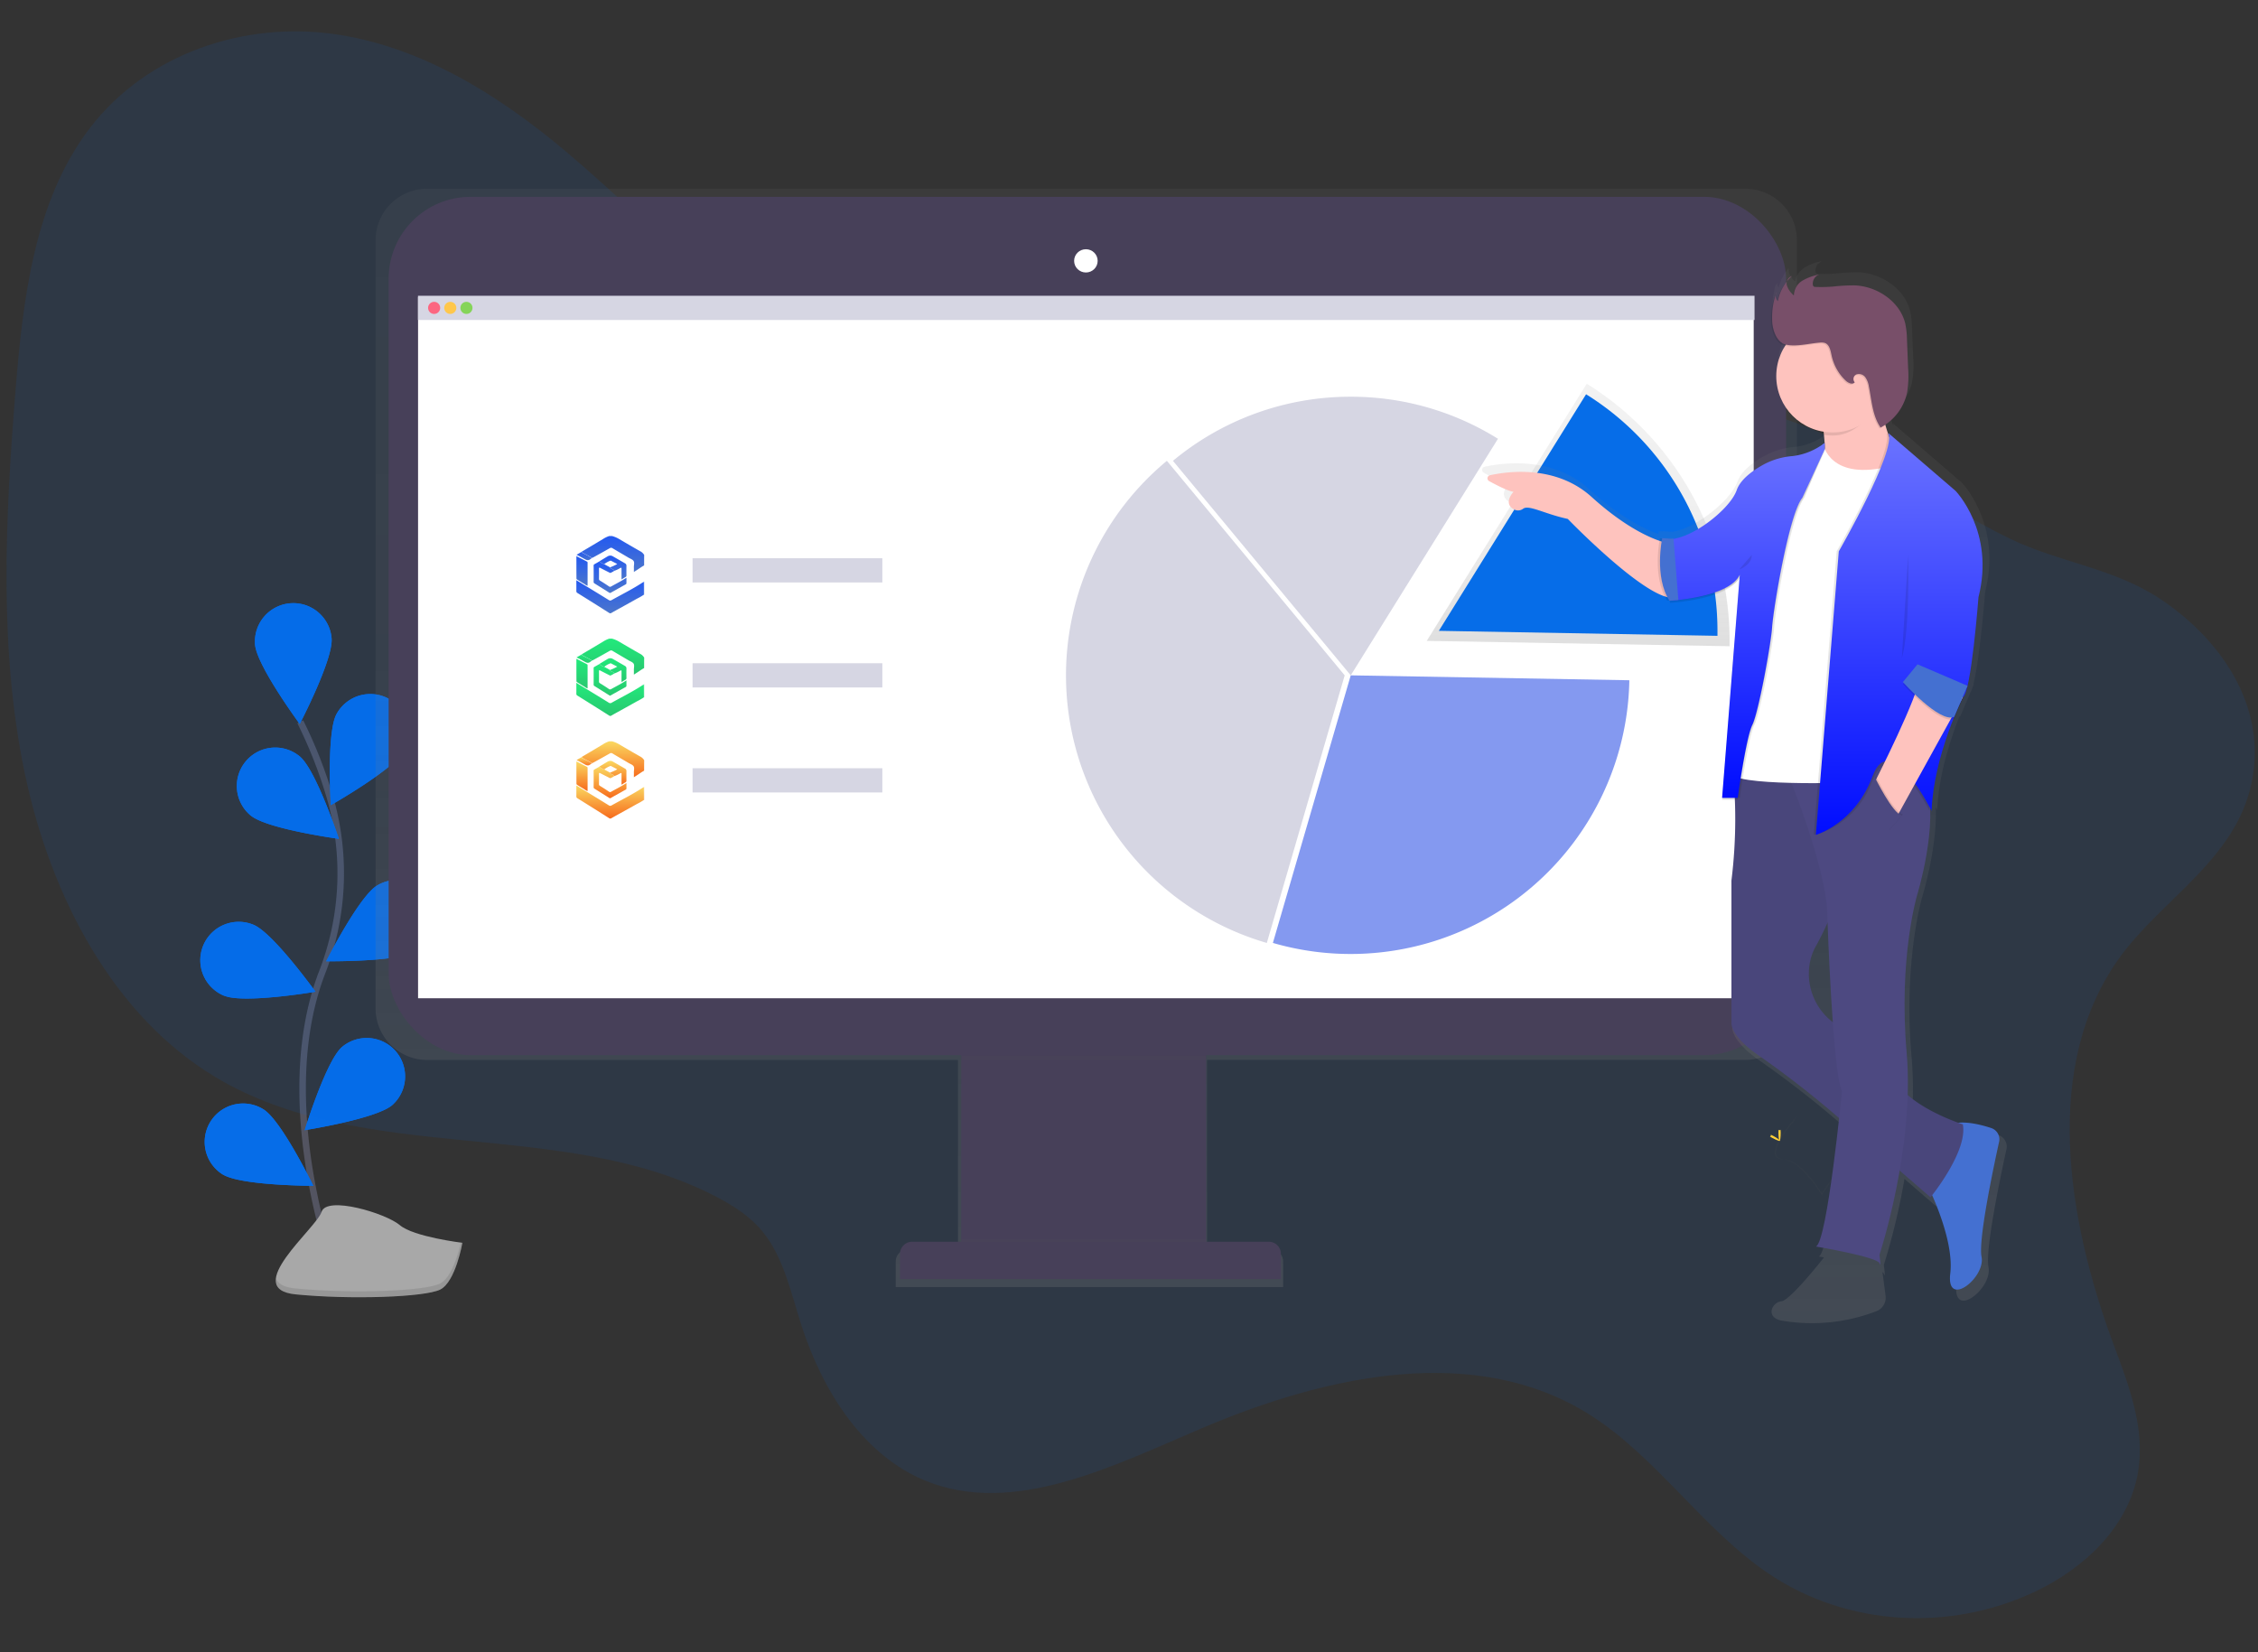 <svg xmlns="http://www.w3.org/2000/svg" xmlns:xlink="http://www.w3.org/1999/xlink" viewBox="0 0 693 507">
  <rect x="0" y="0" width="693" height="507" fill="#333333" stroke="none"/>
  <defs>
    <style>
      .cls-1 {
        clip-path: url(#clip-img-9);
      }

      .cls-2, .cls-6 {
        fill: #066de8;
      }

      .cls-3 {
        fill: none;
        stroke: #535461;
        stroke-miterlimit: 10;
        stroke-width: 2px;
      }

      .cls-4 {
        fill: #a8a8a8;
      }

      .cls-5, .cls-9 {
        fill: #585858;
      }

      .cls-5 {
        opacity: 0.2;
      }

      .cls-26, .cls-6, .cls-9 {
        opacity: 0.1;
      }

      .cls-7 {
        fill: url(#linear-gradient);
      }

      .cls-8 {
        fill: #474059;
      }

      .cls-10 {
        fill: #fff;
      }

      .cls-11 {
        fill: #d6d6e3;
      }

      .cls-12 {
        fill: #8499f0;
      }

      .cls-13 {
        fill: #fc6681;
      }

      .cls-14 {
        fill: #ffc74c;
      }

      .cls-15 {
        fill: #85d459;
      }

      .cls-16 {
        fill: #ffd037;
      }

      .cls-17 {
        fill: url(#linear-gradient-2);
      }

      .cls-18 {
        fill: url(#linear-gradient-3);
      }

      .cls-19 {
        fill: url(#linear-gradient-10);
      }

      .cls-20 {
        fill: url(#linear-gradient-17);
      }

      .cls-21 {
        fill: url(#linear-gradient-24);
      }

      .cls-22 {
        fill: #fec3be;
      }

      .cls-23 {
        fill: #4470d1;
      }

      .cls-24 {
        fill: #4d4981;
      }

      .cls-25 {
        opacity: 0.05;
      }

      .cls-27 {
        fill: url(#linear-gradient-25);
      }

      .cls-28 {
        fill: #784f69;
      }
    </style>
    <linearGradient id="linear-gradient" x1="0.5" y1="1" x2="0.5" gradientUnits="objectBoundingBox">
      <stop offset="0" stop-color="gray" stop-opacity="0.251"/>
      <stop offset="0.54" stop-color="gray" stop-opacity="0.122"/>
      <stop offset="1" stop-color="gray" stop-opacity="0.102"/>
    </linearGradient>
    <linearGradient id="linear-gradient-2" y2="0" xlink:href="#linear-gradient"/>
    <linearGradient id="linear-gradient-3" x1="0.5" x2="0.5" y2="1" gradientUnits="objectBoundingBox">
      <stop offset="0" stop-color="#2359f1"/>
      <stop offset="1" stop-color="#4c76cb"/>
    </linearGradient>
    <linearGradient id="linear-gradient-10" x1="0.5" x2="0.5" y2="1" gradientUnits="objectBoundingBox">
      <stop offset="0" stop-color="#22ea7c"/>
      <stop offset="1" stop-color="#28c76f"/>
    </linearGradient>
    <linearGradient id="linear-gradient-17" x1="0.5" x2="0.5" y2="1" gradientUnits="objectBoundingBox">
      <stop offset="0" stop-color="#fad961"/>
      <stop offset="1" stop-color="#f76b1c"/>
    </linearGradient>
    <linearGradient id="linear-gradient-24" y2="0" xlink:href="#linear-gradient"/>
    <linearGradient id="linear-gradient-25" x1="0.5" x2="0.5" y2="1" gradientUnits="objectBoundingBox">
      <stop offset="0" stop-color="#6b73ff"/>
      <stop offset="1" stop-color="#000dff"/>
    </linearGradient>
    <clipPath id="clip-img-9">
      <rect width="693" height="507"/>
    </clipPath>
  </defs>
  <g id="img-9" class="cls-1">
    <g id="Group_2560" data-name="Group 2560" transform="translate(-681 -3552)">
      <g id="undraw_segmentation_uioo" transform="translate(683 3561.625)">
        <path id="Path_1191" data-name="Path 1191" class="cls-2" d="M868.123,166.53,839,169.009S854.491,195.653,868.123,166.53Z" transform="translate(-345.893 -98.687)"/>
        <path id="Path_1192" data-name="Path 1192" class="cls-2" d="M803.379,140.53,826.442,159S796.563,170.892,803.379,140.53Z" transform="translate(-331.96 -88.797)"/>
        <path id="Path_1197" data-name="Path 1197" class="cls-3" d="M199.585,568.216s-19.717-51.752-4.22-92.171a83.906,83.906,0,0,0,2.689-53.01A141.114,141.114,0,0,0,188.71,399" transform="translate(-98.547 -187.11)"/>
        <path id="Path_1198" data-name="Path 1198" class="cls-2" d="M189.771,351.083c.5,6.494-9.784,26.229-9.784,26.229s-13.217-17.907-13.719-24.4a11.79,11.79,0,0,1,23.509-1.828Z" transform="translate(-89.997 -164.747)"/>
        <path id="Path_1199" data-name="Path 1199" class="cls-2" d="M226.107,402.662c-3.1,5.725-22.468,16.7-22.468,16.7s-1.357-22.214,1.747-27.939a11.789,11.789,0,1,1,20.727,11.24Z" transform="translate(-104.113 -181.88)"/>
        <path id="Path_1200" data-name="Path 1200" class="cls-2" d="M229.342,499.2c-5.577,3.371-27.822,3.1-27.822,3.1s10.044-19.865,15.609-23.236a11.789,11.789,0,1,1,12.213,20.169Z" transform="translate(-103.419 -216.914)"/>
        <path id="Path_1201" data-name="Path 1201" class="cls-2" d="M217.785,576.1c-4.92,4.263-26.9,7.727-26.9,7.727s6.543-21.278,11.457-25.542A11.79,11.79,0,0,1,217.785,576.1Z" transform="translate(-99.372 -246.598)"/>
        <path id="Path_1202" data-name="Path 1202" class="cls-2" d="M161.535,432.619c5.007,4.164,27.06,7.163,27.06,7.163s-6.983-21.136-12-25.294a11.788,11.788,0,1,0-15.07,18.131Z" transform="translate(-86.59 -191.965)"/>
        <path id="Path_1203" data-name="Path 1203" class="cls-2" d="M146.62,520.782c6.023,2.479,27.964-1.239,27.964-1.239S161.572,501.468,155.573,499a11.789,11.789,0,1,0-8.954,21.811Z" transform="translate(-79.755 -224.808)"/>
        <path id="Path_1204" data-name="Path 1204" class="cls-2" d="M146.943,609.855c5.521,3.451,27.778,3.482,27.778,3.482s-9.753-20.014-15.268-23.441a11.788,11.788,0,1,0-12.51,19.983Z" transform="translate(-80.555 -259.036)"/>
        <path id="Path_1205" data-name="Path 1205" class="cls-2" d="M189.771,351.083c.5,6.494-9.784,26.229-9.784,26.229s-13.217-17.907-13.719-24.4a11.79,11.79,0,0,1,23.509-1.828Z" transform="translate(-89.997 -164.747)"/>
        <path id="Path_1206" data-name="Path 1206" class="cls-2" d="M226.107,402.662c-3.1,5.725-22.468,16.7-22.468,16.7s-1.357-22.214,1.747-27.939a11.789,11.789,0,1,1,20.727,11.24Z" transform="translate(-104.113 -181.88)"/>
        <path id="Path_1207" data-name="Path 1207" class="cls-2" d="M229.342,499.2c-5.577,3.371-27.822,3.1-27.822,3.1s10.044-19.865,15.609-23.236a11.789,11.789,0,1,1,12.213,20.169Z" transform="translate(-103.419 -216.914)"/>
        <path id="Path_1208" data-name="Path 1208" class="cls-2" d="M217.785,576.1c-4.92,4.263-26.9,7.727-26.9,7.727s6.543-21.278,11.457-25.542A11.79,11.79,0,0,1,217.785,576.1Z" transform="translate(-99.372 -246.598)"/>
        <path id="Path_1209" data-name="Path 1209" class="cls-2" d="M161.535,432.619c5.007,4.164,27.06,7.163,27.06,7.163s-6.983-21.136-12-25.294a11.788,11.788,0,1,0-15.07,18.131Z" transform="translate(-86.59 -191.965)"/>
        <path id="Path_1210" data-name="Path 1210" class="cls-2" d="M146.62,520.782c6.023,2.479,27.964-1.239,27.964-1.239S161.572,501.468,155.573,499a11.789,11.789,0,1,0-8.954,21.811Z" transform="translate(-79.755 -224.808)"/>
        <path id="Path_1211" data-name="Path 1211" class="cls-2" d="M146.943,609.855c5.521,3.451,27.778,3.482,27.778,3.482s-9.753-20.014-15.268-23.441a11.788,11.788,0,1,0-12.51,19.983Z" transform="translate(-80.555 -259.036)"/>
        <path id="Path_1212" data-name="Path 1212" class="cls-4" d="M233.837,649.977s-14.958-1.8-19.209-5.422-22.437-9.121-24.023-4.059-24.829,23.658-7.913,25.312,39.6.868,44.329-1.475S233.837,649.977,233.837,649.977Z" transform="translate(-93.923 -278.189)"/>
        <path id="Path_1213" data-name="Path 1213" class="cls-5" d="M182.574,671.016c16.922,1.648,39.576.874,44.335-1.469,3.625-1.785,5.664-9.171,6.432-12.6l.5.062s-2.032,12.009-6.816,14.357-27.413,3.1-44.335,1.469c-4.883-.477-6.419-2.367-6.1-4.957C177.159,669.522,178.937,670.663,182.574,671.016Z" transform="translate(-93.923 -285.225)"/>
        <path id="Path_1214" data-name="Path 1214" class="cls-6" d="M691.959,340.983c-24.29,33.287-16.234,80.8-2.231,118.654,4.7,12.672,10.032,26.074,7.6,39.861-2.974,16.854-16.953,29.482-31.484,36.36-26.49,12.535-57.781,10.534-81.476-5.261-20.448-13.632-34.842-36.286-55.687-49.267-34.885-21.718-80.175-12.015-119,4.567-27.468,11.73-57.558,26.836-84.326,16.005-18.837-7.622-31.521-27.022-38.194-47.762-3.222-10.013-5.478-20.882-11.9-28.72-3.817-4.66-8.861-7.907-14.047-10.621-47.334-24.785-108.22-9.295-154.11-36.949-30.982-18.676-50.265-54.918-58.277-93.02S42.8,206.509,45.988,166.976c2.268-28.094,5.856-58.116,22.747-80.193,17.864-23.348,47.8-32.63,74.579-28.968s50.773,18.552,71.779,36.274c26.266,22.158,50.432,49.961,83.1,58.351,22.251,5.725,45.89,1.673,69.021-.118,38.665-2.987,77.194.452,115.488,4.337,36.658,3.718,73.569,7.869,108.288,20.058,24.569,8.625,44.044,24.928,67.175,36.069,15.076,7.262,31.663,8.948,45.853,18.329,17.511,11.556,33.336,32.029,28.2,56.6C727.365,311.067,704.848,323.317,691.959,340.983Z" transform="translate(-43.2 -57.041)"/>
        <path id="Path_1215" data-name="Path 1215" class="cls-7" d="M646.392,135H241.832A15.819,15.819,0,0,0,226,150.8V386.572a15.819,15.819,0,0,0,15.832,15.8H404.747v58.1h-15.33a3.78,3.78,0,0,0-3.78,3.774v7.832h118.9v-7.845a3.78,3.78,0,0,0-3.78-3.774H481.179v-58.11H646.392a15.819,15.819,0,0,0,15.832-15.782V150.8A15.819,15.819,0,0,0,646.392,135Z" transform="translate(-112.73 -86.694)"/>
        <rect id="Rectangle_746" data-name="Rectangle 746" class="cls-8" width="75.143" height="72.51" transform="translate(293.014 304.656)"/>
        <rect id="Rectangle_747" data-name="Rectangle 747" class="cls-9" width="75.143" height="6.432" transform="translate(293.014 370.734)"/>
        <path id="Path_1216" data-name="Path 1216" class="cls-8" d="M446.278,603H555.737a3.718,3.718,0,0,1,3.718,3.718v7.733H442.56v-7.733A3.718,3.718,0,0,1,446.278,603Z" transform="translate(-168.334 -231.535)"/>
        <rect id="Rectangle_748" data-name="Rectangle 748" class="cls-8" width="428.881" height="263.408" rx="25.12" transform="translate(117.279 50.785)"/>
        <rect id="Rectangle_749" data-name="Rectangle 749" class="cls-10" width="409.921" height="215.187" transform="translate(126.307 81.55)"/>
        <ellipse id="Ellipse_257" data-name="Ellipse 257" class="cls-10" cx="3.612" cy="3.569" rx="3.612" ry="3.569" transform="translate(327.658 66.864)"/>
        <rect id="Rectangle_750" data-name="Rectangle 750" class="cls-9" width="74.908" height="1.413" transform="translate(293.175 314.372)"/>
        <path id="Path_1217" data-name="Path 1217" class="cls-11" d="M598.931,269.75A85.51,85.51,0,0,0,629.6,417.713L653.5,335.586Z" transform="translate(-242.801 -137.948)"/>
        <path id="Path_1218" data-name="Path 1218" class="cls-11" d="M675.505,238a85.157,85.157,0,0,0-54.565,19.673l54.565,65.836,45.184-72.6A85.1,85.1,0,0,0,675.505,238Z" transform="translate(-262.951 -125.871)"/>
        <path id="Path_1219" data-name="Path 1219" class="cls-12" d="M694.333,376,670.44,458.12a85.559,85.559,0,0,0,109.4-80.615Z" transform="translate(-281.779 -178.361)"/>
        <rect id="Rectangle_754" data-name="Rectangle 754" class="cls-11" width="58.246" height="7.436" transform="translate(210.552 161.7)"/>
        <rect id="Rectangle_755" data-name="Rectangle 755" class="cls-11" width="58.246" height="7.436" transform="translate(210.552 193.921)"/>
        <rect id="Rectangle_756" data-name="Rectangle 756" class="cls-11" width="58.246" height="7.436" transform="translate(210.552 226.142)"/>
        <rect id="Rectangle_757" data-name="Rectangle 757" class="cls-11" width="410.199" height="7.436" transform="translate(126.282 81.147)"/>
        <circle id="Ellipse_258" data-name="Ellipse 258" class="cls-13" cx="1.859" cy="1.859" r="1.859" transform="translate(129.38 83.006)"/>
        <circle id="Ellipse_259" data-name="Ellipse 259" class="cls-14" cx="1.859" cy="1.859" r="1.859" transform="translate(134.337 83.006)"/>
        <circle id="Ellipse_260" data-name="Ellipse 260" class="cls-15" cx="1.859" cy="1.859" r="1.859" transform="translate(139.294 83.006)"/>
        <path id="Path_1221" data-name="Path 1221" class="cls-9" d="M950.05,594.55a4.8,4.8,0,0,1,.62,1.239c5.18,6.085,7.938,11.773,2.962,11.9-4.635.13-10.2,8.421-11.531,10.534a4.507,4.507,0,0,0,.155.477s6.519-10.844,11.829-10.992S955.893,601.069,950.05,594.55Z" transform="translate(-385.109 -261.49)"/>
        <path id="Path_1222" data-name="Path 1222" class="cls-16" d="M963.382,601.963c0,1.363-.155,2.479-.341,2.479s-.341-1.1-.341-2.479.192-.719.378-.719S963.382,600.6,963.382,601.963Z" transform="translate(-392.944 -263.976)"/>
        <path id="Path_1223" data-name="Path 1223" class="cls-16" d="M965.42,604.546c-1.2.651-2.237,1.047-2.324.88s.806-.83,2-1.481.725-.18.812,0S966.616,603.9,965.42,604.546Z" transform="translate(-393.093 -264.937)"/>
        <path id="Path_1225" data-name="Path 1225" class="cls-9" d="M925.649,594.55a4.788,4.788,0,0,0-.62,1.239c-5.18,6.085-7.938,11.773-2.962,11.9,4.635.13,10.2,8.421,11.531,10.534a4.508,4.508,0,0,1-.155.477s-6.519-10.844-11.829-10.992S919.812,601.069,925.649,594.55Z" transform="translate(-376.323 -261.49)"/>
        <path id="Path_1226" data-name="Path 1226" class="cls-16" d="M920.86,601.963c0,1.363.155,2.479.341,2.479s.341-1.1.341-2.479-.192-.719-.378-.719S920.86,600.6,920.86,601.963Z" transform="translate(-377.03 -263.976)"/>
        <path id="Path_1227" data-name="Path 1227" class="cls-16" d="M917.374,604.546c1.2.651,2.237,1.047,2.324.88s-.806-.83-2-1.481-.725-.18-.812,0S916.178,603.9,917.374,604.546Z" transform="translate(-375.427 -264.937)"/>
        <path id="Path_1230" data-name="Path 1230" class="cls-17" d="M823.945,416.067a92.877,92.877,0,0,0-43.833-78.917L731,416.067l92.945,1.636Z" transform="translate(-295.122 -229.004)"/>
        <path id="Path_1231" data-name="Path 1231" class="cls-2" d="M822.51,414.963a85.448,85.448,0,0,0-40.326-72.6L737,414.963l85.51,1.531Z" transform="translate(-297.404 -230.985)"/>
        <g id="Group_2316" data-name="Group 2316" transform="translate(174.886 154.884)">
          <path id="Path_1258" data-name="Path 1258" class="cls-18" d="M29.923,8.717c-.917.5-1.757,1.15-2.643,1.695a5.191,5.191,0,0,0-.5.326c0-.529.016-1,0-1.461-.016-.653.233-1.415-.093-1.928-.326-.482-1.042-.7-1.586-1.026-1.617-.964-3.249-1.9-4.866-2.876a.749.749,0,0,0-.855-.016q-2.472,1.4-4.944,2.752c-.155.093-.326.155-.482.233-.84-.5-1.71-.948-2.581-1.4-.233-.124-.529-.187-.575-.529C12.977,3.2,15.153,1.923,17.33.6A8.267,8.267,0,0,1,19.2-.3h.886a9.072,9.072,0,0,1,2.006.824c2.192,1.29,4.4,2.581,6.623,3.84a3.019,3.019,0,0,1,1.228,1.15C29.923,6.618,29.923,7.676,29.923,8.717Z" transform="translate(-9.121 0.3)"/>
          <path id="Path_1259" data-name="Path 1259" class="cls-18" d="M132.5,89.687c.062-.062.14-.124.2-.187v4.042h-.093c0-1.119,0-2.239-.016-3.343C132.593,90.013,132.671,89.826,132.5,89.687Z" transform="translate(-111.9 -75.539)"/>
          <path id="Path_1260" data-name="Path 1260" class="cls-18" d="M20.6,87.491c.171.14.109.342.109.513.016,1.119.016,2.239.016,3.343a18.545,18.545,0,0,1-2.161,1.244c-1.679.948-3.358,1.881-5.053,2.814-.933.513-1.866,1.026-2.783,1.555a.561.561,0,0,1-.669-.031Q5.208,93.85.326,90.818A.624.624,0,0,1,0,90.227c.016-1.073,0-2.161,0-3.327.808.482,1.539.933,2.27,1.384,2.565,1.555,5.115,3.109,7.68,4.7a.747.747,0,0,0,.886.016c3.172-1.772,6.436-3.389,9.484-5.379A1.1,1.1,0,0,1,20.6,87.491Z" transform="translate(0 -73.343)"/>
          <path id="Path_1261" data-name="Path 1261" class="cls-18" d="M40.428,52.607a5.9,5.9,0,0,1-1.057.591c-.187.109-.342-.016-.5-.093-.886-.451-1.788-.9-2.674-1.368-.311-.171-.466-.187-.451.249.016,1.026.016,2.037,0,3.063a.567.567,0,0,0,.311.56c.933.575,1.866,1.166,2.767,1.788a.56.56,0,0,0,.669,0c1.539-.855,3.125-1.648,4.68-2.674V56.4a.4.4,0,0,1-.233.358c-1.539.871-3.094,1.726-4.633,2.6a.347.347,0,0,1-.4-.047c-1.508-.948-3.032-1.9-4.54-2.845a.492.492,0,0,1-.264-.482c.016-1.648.016-3.28,0-4.928a.449.449,0,0,1,.249-.482c.513-.28,1.026-.575,1.539-.871a3.541,3.541,0,0,0,1.493.871l1.772.979c.016.342.358.342.56.482C39.961,52.188,40.35,52.2,40.428,52.607Z" transform="translate(-28.798 -41.927)"/>
          <path id="Path_1262" data-name="Path 1262" class="cls-18" d="M.1,39.4c1.135.575,2.208,1.135,3.28,1.695.155.078.155.233.155.373V48.5a2.383,2.383,0,0,1-.808-.435c-.777-.466-1.539-.933-2.3-1.415-.171-.109-.311-.187-.311-.435C.1,43.971.1,41.732.1,39.4Z" transform="translate(-0.084 -33.228)"/>
          <path id="Path_1263" data-name="Path 1263" class="cls-18" d="M50.055,42.991c-.078-.4-.466-.42-.731-.591-.2-.14-.529-.14-.56-.482a13.453,13.453,0,0,0,2.223-1.026c-.669-.342-1.244-.653-1.835-.948a.3.3,0,0,0-.28-.062,6.59,6.59,0,0,0-1.881,1.057,3.711,3.711,0,0,1-1.493-.871c.886-.529,1.757-1.073,2.643-1.586a1.55,1.55,0,0,1,1.555.093c1.228.7,2.441,1.4,3.669,2.114a.816.816,0,0,1,.435.762c-.016.964-.016,1.943,0,2.907a.564.564,0,0,1-.342.575c-.373.2-.715.435-1.166.7V42.509c0-.575,0-.56-.529-.3A8.986,8.986,0,0,1,50.055,42.991Z" transform="translate(-38.426 -32.31)"/>
          <path id="Path_1264" data-name="Path 1264" class="cls-18" d="M2,30.8c.031.342.342.4.575.529.871.435,1.741.886,2.581,1.4-.109.109-.28.124-.373.2-.7.715-1.368.435-2.083,0S1.224,32.153.4,31.717C.975,31.375,1.488,31.08,2,30.8Z" transform="translate(-0.338 -25.965)"/>
        </g>
        <g id="Group_2317" data-name="Group 2317" transform="translate(174.886 186.382)">
          <path id="Path_1258-2" data-name="Path 1258" class="cls-19" d="M29.923,8.717c-.917.5-1.757,1.15-2.643,1.695a5.191,5.191,0,0,0-.5.326c0-.529.016-1,0-1.461-.016-.653.233-1.415-.093-1.928-.326-.482-1.042-.7-1.586-1.026-1.617-.964-3.249-1.9-4.866-2.876a.749.749,0,0,0-.855-.016q-2.472,1.4-4.944,2.752c-.155.093-.326.155-.482.233-.84-.5-1.71-.948-2.581-1.4-.233-.124-.529-.187-.575-.529C12.977,3.2,15.153,1.923,17.33.6A8.267,8.267,0,0,1,19.2-.3h.886a9.072,9.072,0,0,1,2.006.824c2.192,1.29,4.4,2.581,6.623,3.84a3.019,3.019,0,0,1,1.228,1.15C29.923,6.618,29.923,7.676,29.923,8.717Z" transform="translate(-9.121 0.3)"/>
          <path id="Path_1259-2" data-name="Path 1259" class="cls-19" d="M132.5,89.687c.062-.062.14-.124.2-.187v4.042h-.093c0-1.119,0-2.239-.016-3.343C132.593,90.013,132.671,89.826,132.5,89.687Z" transform="translate(-111.9 -75.539)"/>
          <path id="Path_1260-2" data-name="Path 1260" class="cls-19" d="M20.6,87.491c.171.14.109.342.109.513.016,1.119.016,2.239.016,3.343a18.545,18.545,0,0,1-2.161,1.244c-1.679.948-3.358,1.881-5.053,2.814-.933.513-1.866,1.026-2.783,1.555a.561.561,0,0,1-.669-.031Q5.208,93.85.326,90.818A.624.624,0,0,1,0,90.227c.016-1.073,0-2.161,0-3.327.808.482,1.539.933,2.27,1.384,2.565,1.555,5.115,3.109,7.68,4.7a.747.747,0,0,0,.886.016c3.172-1.772,6.436-3.389,9.484-5.379A1.1,1.1,0,0,1,20.6,87.491Z" transform="translate(0 -73.343)"/>
          <path id="Path_1261-2" data-name="Path 1261" class="cls-19" d="M40.428,52.607a5.9,5.9,0,0,1-1.057.591c-.187.109-.342-.016-.5-.093-.886-.451-1.788-.9-2.674-1.368-.311-.171-.466-.187-.451.249.016,1.026.016,2.037,0,3.063a.567.567,0,0,0,.311.56c.933.575,1.866,1.166,2.767,1.788a.56.56,0,0,0,.669,0c1.539-.855,3.125-1.648,4.68-2.674V56.4a.4.4,0,0,1-.233.358c-1.539.871-3.094,1.726-4.633,2.6a.347.347,0,0,1-.4-.047c-1.508-.948-3.032-1.9-4.54-2.845a.492.492,0,0,1-.264-.482c.016-1.648.016-3.28,0-4.928a.449.449,0,0,1,.249-.482c.513-.28,1.026-.575,1.539-.871a3.541,3.541,0,0,0,1.493.871l1.772.979c.016.342.358.342.56.482C39.961,52.188,40.35,52.2,40.428,52.607Z" transform="translate(-28.798 -41.927)"/>
          <path id="Path_1262-2" data-name="Path 1262" class="cls-19" d="M.1,39.4c1.135.575,2.208,1.135,3.28,1.695.155.078.155.233.155.373V48.5a2.383,2.383,0,0,1-.808-.435c-.777-.466-1.539-.933-2.3-1.415-.171-.109-.311-.187-.311-.435C.1,43.971.1,41.732.1,39.4Z" transform="translate(-0.084 -33.228)"/>
          <path id="Path_1263-2" data-name="Path 1263" class="cls-19" d="M50.055,42.991c-.078-.4-.466-.42-.731-.591-.2-.14-.529-.14-.56-.482a13.453,13.453,0,0,0,2.223-1.026c-.669-.342-1.244-.653-1.835-.948a.3.3,0,0,0-.28-.062,6.59,6.59,0,0,0-1.881,1.057,3.711,3.711,0,0,1-1.493-.871c.886-.529,1.757-1.073,2.643-1.586a1.55,1.55,0,0,1,1.555.093c1.228.7,2.441,1.4,3.669,2.114a.816.816,0,0,1,.435.762c-.016.964-.016,1.943,0,2.907a.564.564,0,0,1-.342.575c-.373.2-.715.435-1.166.7V42.509c0-.575,0-.56-.529-.3A8.986,8.986,0,0,1,50.055,42.991Z" transform="translate(-38.426 -32.31)"/>
          <path id="Path_1264-2" data-name="Path 1264" class="cls-19" d="M2,30.8c.031.342.342.4.575.529.871.435,1.741.886,2.581,1.4-.109.109-.28.124-.373.2-.7.715-1.368.435-2.083,0S1.224,32.153.4,31.717C.975,31.375,1.488,31.08,2,30.8Z" transform="translate(-0.338 -25.965)"/>
        </g>
        <g id="Group_2318" data-name="Group 2318" transform="translate(174.886 217.88)">
          <path id="Path_1258-3" data-name="Path 1258" class="cls-20" d="M29.923,8.717c-.917.5-1.757,1.15-2.643,1.695a5.191,5.191,0,0,0-.5.326c0-.529.016-1,0-1.461-.016-.653.233-1.415-.093-1.928-.326-.482-1.042-.7-1.586-1.026-1.617-.964-3.249-1.9-4.866-2.876a.749.749,0,0,0-.855-.016q-2.472,1.4-4.944,2.752c-.155.093-.326.155-.482.233-.84-.5-1.71-.948-2.581-1.4-.233-.124-.529-.187-.575-.529C12.977,3.2,15.153,1.923,17.33.6A8.267,8.267,0,0,1,19.2-.3h.886a9.072,9.072,0,0,1,2.006.824c2.192,1.29,4.4,2.581,6.623,3.84a3.019,3.019,0,0,1,1.228,1.15C29.923,6.618,29.923,7.676,29.923,8.717Z" transform="translate(-9.121 0.3)"/>
          <path id="Path_1259-3" data-name="Path 1259" class="cls-20" d="M132.5,89.687c.062-.062.14-.124.2-.187v4.042h-.093c0-1.119,0-2.239-.016-3.343C132.593,90.013,132.671,89.826,132.5,89.687Z" transform="translate(-111.9 -75.539)"/>
          <path id="Path_1260-3" data-name="Path 1260" class="cls-20" d="M20.6,87.491c.171.14.109.342.109.513.016,1.119.016,2.239.016,3.343a18.545,18.545,0,0,1-2.161,1.244c-1.679.948-3.358,1.881-5.053,2.814-.933.513-1.866,1.026-2.783,1.555a.561.561,0,0,1-.669-.031Q5.208,93.85.326,90.818A.624.624,0,0,1,0,90.227c.016-1.073,0-2.161,0-3.327.808.482,1.539.933,2.27,1.384,2.565,1.555,5.115,3.109,7.68,4.7a.747.747,0,0,0,.886.016c3.172-1.772,6.436-3.389,9.484-5.379A1.1,1.1,0,0,1,20.6,87.491Z" transform="translate(0 -73.343)"/>
          <path id="Path_1261-3" data-name="Path 1261" class="cls-20" d="M40.428,52.607a5.9,5.9,0,0,1-1.057.591c-.187.109-.342-.016-.5-.093-.886-.451-1.788-.9-2.674-1.368-.311-.171-.466-.187-.451.249.016,1.026.016,2.037,0,3.063a.567.567,0,0,0,.311.56c.933.575,1.866,1.166,2.767,1.788a.56.56,0,0,0,.669,0c1.539-.855,3.125-1.648,4.68-2.674V56.4a.4.4,0,0,1-.233.358c-1.539.871-3.094,1.726-4.633,2.6a.347.347,0,0,1-.4-.047c-1.508-.948-3.032-1.9-4.54-2.845a.492.492,0,0,1-.264-.482c.016-1.648.016-3.28,0-4.928a.449.449,0,0,1,.249-.482c.513-.28,1.026-.575,1.539-.871a3.541,3.541,0,0,0,1.493.871l1.772.979c.016.342.358.342.56.482C39.961,52.188,40.35,52.2,40.428,52.607Z" transform="translate(-28.798 -41.927)"/>
          <path id="Path_1262-3" data-name="Path 1262" class="cls-20" d="M.1,39.4c1.135.575,2.208,1.135,3.28,1.695.155.078.155.233.155.373V48.5a2.383,2.383,0,0,1-.808-.435c-.777-.466-1.539-.933-2.3-1.415-.171-.109-.311-.187-.311-.435C.1,43.971.1,41.732.1,39.4Z" transform="translate(-0.084 -33.228)"/>
          <path id="Path_1263-3" data-name="Path 1263" class="cls-20" d="M50.055,42.991c-.078-.4-.466-.42-.731-.591-.2-.14-.529-.14-.56-.482a13.453,13.453,0,0,0,2.223-1.026c-.669-.342-1.244-.653-1.835-.948a.3.3,0,0,0-.28-.062,6.59,6.59,0,0,0-1.881,1.057,3.711,3.711,0,0,1-1.493-.871c.886-.529,1.757-1.073,2.643-1.586a1.55,1.55,0,0,1,1.555.093c1.228.7,2.441,1.4,3.669,2.114a.816.816,0,0,1,.435.762c-.016.964-.016,1.943,0,2.907a.564.564,0,0,1-.342.575c-.373.2-.715.435-1.166.7V42.509c0-.575,0-.56-.529-.3A8.986,8.986,0,0,1,50.055,42.991Z" transform="translate(-38.426 -32.31)"/>
          <path id="Path_1264-3" data-name="Path 1264" class="cls-20" d="M2,30.8c.031.342.342.4.575.529.871.435,1.741.886,2.581,1.4-.109.109-.28.124-.373.2-.7.715-1.368.435-2.083,0S1.224,32.153.4,31.717C.975,31.375,1.488,31.08,2,30.8Z" transform="translate(-0.338 -25.965)"/>
        </g>
      </g>
      <g id="Group_2315" data-name="Group 2315" transform="translate(1135.884 3632.128)">
        <path id="Path_2934" data-name="Path 2934" class="cls-21" d="M920.936,443.352c-2.851-.939-7.079-2.024-10.432-1.641-3.192-1.161-10.7-4.173-15.821-8.707a114.119,114.119,0,0,0-.341-13.366c-2.622-29.813,3.276-49.466,3.276-49.466s4.632-14.994,4.124-27.435c.3.563.466.9.466.9.4-10.731,4.061-21.837,6.8-28.756a2.306,2.306,0,0,0,.306-.111l3.06-7.26a6.293,6.293,0,0,0,.577-1.342l.494-1.147-.146-.063c.049-.188.1-.389.146-.591h0c1.954-8.269,3.477-27.88,3.477-27.88,5.244-20.641-7.2-33.381-7.2-33.381l-21.127-18.179a2.68,2.68,0,0,1,.208.744l-.174-.153c-.3-.855-.626-1.878-.946-3.046a17.859,17.859,0,0,0,6.822-10.237,32.049,32.049,0,0,0,.313-7.65l-.348-8.769a27.823,27.823,0,0,0-.521-5.111c-1.593-6.954-8.721-11.822-15.877-12.142a58.028,58.028,0,0,0-6.815.362,45.845,45.845,0,0,1-5.563.118,1,1,0,0,1-.6-.16.875.875,0,0,1-.257-.605,3.018,3.018,0,0,1,.737-2.26,2.782,2.782,0,0,1,.96-.549l-.508.118a2.782,2.782,0,0,1,.835-.452,16.2,16.2,0,0,0-5.271,1.912,6.808,6.808,0,0,0-1.231,1.036,5.375,5.375,0,0,0-1.78,3.31,6.16,6.16,0,0,1-1.878-2.782,2.78,2.78,0,0,1,0-1.349q-.188.23-.362.473v-.146a14.06,14.06,0,0,0-2.782,5.661,2.2,2.2,0,0,1-.5-1.627q-.157.49-.292.981a2.265,2.265,0,0,1,0-.654,22.4,22.4,0,0,0-1.092,7.775c0,2.629,1.168,6.725,3.985,7.65.146.049.292.083.445.118A17.685,17.685,0,0,0,868.027,224.5q.07.48.132,1.008h.111c.077.7.139,1.46.181,2.239a15.069,15.069,0,0,1-2.323,1.864,19.152,19.152,0,0,1-7.733,2.559,23.019,23.019,0,0,0-9.3,2.782c-3.373,1.885-7.094,4.632-8.262,7.97-1.947,5.563-12.671,14.222-19.862,15.3l-2.559-.146-.188-.056v.049l-.626-.035h-.2v.035l-.647-.035s-.063.3-.153.828c-3.616-1.245-11.3-4.694-21.3-13.77-11.127-10.1-26.183-8.116-31.99-6.843a.994.994,0,0,0-.264,1.843c2.344,1.286,5.974,3.157,7.65,3.366,0,0-3.477,3.637.223,5.563a2.685,2.685,0,0,0,2.782-.271c1.794-1.314,6.78,1.662,14.006,3.213,0,0,20.39,21.1,30.516,24.34a14.58,14.58,0,0,0,.772,1.342l.626-.049v.049h.264l.076.7s15.745-.828,20.863-6.544a8.2,8.2,0,0,0,.994-1.064l-5.473,68.848h.049l-.049.654h4.027a151.773,151.773,0,0,1-1.092,25.356v44.883s-.209,3.95,8,9.736a306.767,306.767,0,0,1,24.841,19.257l.995.862c-1.509,13.735-4.667,39.334-7.3,40.287l1.627.285c-2.782,3.526-10.682,13.213-13.088,13.471-2.949.327-4.917,4.917,0,5.9a55.085,55.085,0,0,0,29.208-2.879,4.458,4.458,0,0,0,2.782-4.743l-.953-7.233a1.014,1.014,0,0,1,.417.438c.654,1.968,0-2.622,0-2.622a204.972,204.972,0,0,0,6.335-26.427l9.736,8.415s.195-.243.536-.7c2.385,5.41,6.641,16.482,5.689,24.591-1.307,11.127,11.127,1.307,9.827-5.244-1.057-5.3,3.672-27.762,5.515-36.163a3.735,3.735,0,0,0-2.5-4.353Z" transform="translate(-762.528 -175.13)"/>
        <path id="Path_2935" data-name="Path 2935" class="cls-22" d="M819.9,289.946s-9.277-1.6-23.033-14.076c-10.884-9.868-25.564-7.928-31.225-6.683a.967.967,0,0,0-.257,1.794c2.288,1.252,5.835,3.081,7.5,3.289,0,0-3.429,3.547.216,5.445a2.622,2.622,0,0,0,2.74-.264c1.752-1.28,6.62,1.627,13.679,3.136,0,0,27.511,28.471,33.909,23.645Z" transform="translate(-763.245 -203.461)"/>
        <path id="Path_2936" data-name="Path 2936" class="cls-22" d="M912.11,237.806s2.559,10.877,0,18.554l11.516,1.6,10.237-5.118v-6.718a46.131,46.131,0,0,1-3.519-22.073Z" transform="translate(-808.085 -190.029)"/>
        <path id="Path_2937" data-name="Path 2937" class="cls-23" d="M959,574.446s8.345,16.315,7.038,27.192,10.877,1.28,9.6-5.118c-1.036-5.174,3.581-27.122,5.383-35.286a3.644,3.644,0,0,0-2.42-4.249c-3.846-1.266-10.286-2.817-13.519-.445C960.3,560.051,959,574.446,959,574.446Z" transform="translate(-822.367 -290.918)"/>
        <path id="Path_2938" data-name="Path 2938" class="cls-24" d="M883.106,393.78l-10.432,1.391a152.67,152.67,0,0,1-.125,36.67v43.812s-.2,3.86,7.81,9.472A299.506,299.506,0,0,1,904.616,503.9l29.027,25.147s11.516-14.076,9.917-22.393c0,0-19.194-6.078-21.753-16-1.467-5.675-8.909-10.432-15-13.422a18.652,18.652,0,0,1-9.979-21.169,16.32,16.32,0,0,1,1.634-4.11c5.118-8.957,12.476-29.111,12.476-29.111l-14.076-26.83Z" transform="translate(-796.037 -241.723)"/>
        <path id="Path_2939" data-name="Path 2939" class="cls-25" d="M883.106,393.78l-10.432,1.391a152.67,152.67,0,0,1-.125,36.67v43.812s-.2,3.86,7.81,9.472A299.506,299.506,0,0,1,904.616,503.9l29.027,25.147s11.516-14.076,9.917-22.393c0,0-19.194-6.078-21.753-16-1.467-5.675-8.909-10.432-15-13.422a18.652,18.652,0,0,1-9.979-21.169,16.32,16.32,0,0,1,1.634-4.11c5.118-8.957,12.476-29.111,12.476-29.111l-14.076-26.83Z" transform="translate(-796.037 -241.723)"/>
        <path id="Path_2940" data-name="Path 2940" class="cls-24" d="M905.339,544.2s18.874,3.2,19.514,5.118,0-2.559,0-2.559,10.877-32.95,8.345-62.054,3.2-48.3,3.2-48.3,6.718-21.753,2.879-34.229-44.146-7.038-44.146-7.038,14.076,32.95,13.756,48.625c0,0,1.6,47.345,4.479,52.784C913.337,496.514,908.858,542.9,905.339,544.2Z" transform="translate(-802.914 -241.776)"/>
        <path id="Path_2941" data-name="Path 2941" class="cls-10" d="M900.542,255.79s1.919,11.822,21.113,6.718l-12.768,97.243s-37.108,1.28-36.789-3.2l7.65-58.855Z" transform="translate(-795.899 -199.696)"/>
        <path id="Path_2942" data-name="Path 2942" class="cls-26" d="M892.215,254.87a15.592,15.592,0,0,1-9.242,4.388,22.484,22.484,0,0,0-9.082,2.7c-3.289,1.843-6.954,4.52-8.067,7.782-2.239,6.4-16.315,16.955-22.713,14.715l2.239,19.194s18.234-.96,21.433-8l-5.431,68.493h4.8s2.559-18.554,4.479-22.393,5.758-24.952,6.078-30.071,5.119-34.549,9.277-39.64l6.259-15.2Z" transform="translate(-787.07 -199.416)"/>
        <path id="Path_2943" data-name="Path 2943" class="cls-26" d="M891.938,256.25a19.8,19.8,0,0,1-9.882,4.068,22.485,22.485,0,0,0-9.075,2.712c-3.289,1.843-6.954,4.52-8.067,7.782-2.239,6.4-16.315,16.955-22.713,14.715l2.239,19.194s18.234-.96,21.433-8l-5.438,68.452h4.8s2.559-18.554,4.479-22.393,5.758-24.952,6.078-30.071,5.118-34.549,9.277-39.64l6.871-14.91Z" transform="translate(-786.793 -199.837)"/>
        <path id="Path_2944" data-name="Path 2944" class="cls-27" d="M891.935,255.33a19.8,19.8,0,0,1-9.882,4.068,22.484,22.484,0,0,0-9.082,2.7c-3.289,1.843-6.954,4.52-8.067,7.782-2.239,6.4-16.315,16.955-22.713,14.715l2.239,19.194s18.234-.96,21.433-8l-5.431,68.493h4.8s2.559-18.554,4.479-22.393,5.758-24.952,6.078-30.071,5.118-34.549,9.277-39.64l6.878-14.875Z" transform="translate(-786.79 -199.556)"/>
        <path id="Path_2945" data-name="Path 2945" class="cls-26" d="M929.545,233.907c-.417-3.032.417-4.924.8-8.477L912.11,239.186s.438,1.857.772,4.576a17.387,17.387,0,0,0,2.782.223C921.992,243.984,926.547,239.04,929.545,233.907Z" transform="translate(-808.085 -190.45)"/>
        <circle id="Ellipse_367" data-name="Ellipse 367" class="cls-22" cx="17.275" cy="17.275" r="17.275" transform="translate(90.269 18.033)"/>
        <path id="Path_2946" data-name="Path 2946" class="cls-26" d="M890.053,195.453a21.868,21.868,0,0,1,1.391-8.547,2.135,2.135,0,0,0,.362,2.782A13.686,13.686,0,0,1,896.145,182a2.351,2.351,0,0,0-1.558,2.935,6.676,6.676,0,0,0,2.135,3,5.367,5.367,0,0,1,2.636-4.541,15.816,15.816,0,0,1,5.146-1.864,2.984,2.984,0,0,0-1.975,3.06.856.856,0,0,0,.257.591.981.981,0,0,0,.584.153,44.762,44.762,0,0,0,5.4-.118,56.674,56.674,0,0,1,6.655-.355c6.954.292,13.943,5.042,15.5,11.822a27.192,27.192,0,0,1,.508,4.993l.341,8.561a31.285,31.285,0,0,1-.306,7.483,15.856,15.856,0,0,1-8.144,10.765c-2.51-3.637-2.733-8.31-3.6-12.643a6.4,6.4,0,0,0-1.085-2.782,2.441,2.441,0,0,0-2.677-.9,1.537,1.537,0,0,0-.563,2.448c-.7.821-2,.209-2.782-.522a14.938,14.938,0,0,1-4.333-7.74c-.313-1.488-.626-3.324-2.086-3.832a3.88,3.88,0,0,0-1.544-.1c-3.046.209-7.81,1.467-10.758.5C891.194,202.024,890.053,198.019,890.053,195.453Z" transform="translate(-801.363 -177.079)"/>
        <path id="Path_2947" data-name="Path 2947" class="cls-28" d="M890.513,194.993a21.861,21.861,0,0,1,1.391-8.547,2.135,2.135,0,0,0,.362,2.782,13.686,13.686,0,0,1,4.339-7.691,2.352,2.352,0,0,0-1.558,2.935,6.676,6.676,0,0,0,2.135,3,5.367,5.367,0,0,1,2.636-4.541,15.813,15.813,0,0,1,5.146-1.864,2.983,2.983,0,0,0-1.975,3.06.855.855,0,0,0,.257.591.981.981,0,0,0,.584.153,44.781,44.781,0,0,0,5.4-.118,56.675,56.675,0,0,1,6.655-.355c6.954.292,13.944,5.042,15.5,11.822a27.192,27.192,0,0,1,.508,4.993l.341,8.561a31.3,31.3,0,0,1-.306,7.483,15.856,15.856,0,0,1-8.144,10.765c-2.51-3.637-2.733-8.31-3.6-12.643A6.4,6.4,0,0,0,919.1,212.6a2.441,2.441,0,0,0-2.677-.9,1.537,1.537,0,0,0-.563,2.448c-.7.821-2,.209-2.782-.522a14.939,14.939,0,0,1-4.333-7.74c-.313-1.488-.626-3.324-2.086-3.832a3.88,3.88,0,0,0-1.544-.1c-3.046.209-7.81,1.467-10.758.5C891.654,201.558,890.513,197.559,890.513,194.993Z" transform="translate(-801.503 -176.939)"/>
        <path id="Path_2948" data-name="Path 2948" class="cls-26" d="M840.7,297.42s-2.559,11.822,2.239,19.194l2.719-.223-1.481-18.777Z" transform="translate(-786.129 -212.375)"/>
        <path id="Path_2949" data-name="Path 2949" class="cls-23" d="M841.7,297.42s-2.559,11.822,2.239,19.194l2.719-.223-1.481-18.777Z" transform="translate(-786.434 -212.375)"/>
        <path id="Path_2950" data-name="Path 2950" class="cls-26" d="M931.12,251l20.633,17.754s12.156,12.476,7.038,32.63c0,0-2.239,29.431-4.8,30.71,0,0-8.957,17.914-9.6,34.869,0,0-12-24.152-17.435-9.437s-18.081,16.795-18.081,16.795l7.038-87.041S933.679,256.41,931.12,251Z" transform="translate(-807.102 -198.237)"/>
        <path id="Path_2951" data-name="Path 2951" class="cls-27" d="M932.04,251l20.633,17.754s12.156,12.476,7.038,32.63c0,0-2.239,29.431-4.8,30.71,0,0-8.957,17.914-9.6,34.869,0,0-12.636-25.432-18.081-10.717S909.8,374.328,909.8,374.328l7.038-87.006S934.6,256.41,932.04,251Z" transform="translate(-807.382 -198.237)"/>
        <path id="Path_2952" data-name="Path 2952" class="cls-22" d="M949.256,358.554s5.118-3.519,13.436,6.078l-20.474,37.108-6.878-10.383S949.9,362.713,949.256,358.554Z" transform="translate(-815.161 -230.803)"/>
        <path id="Path_2953" data-name="Path 2953" class="cls-26" d="M948.22,359.438s11.322,12.713,15.738,10.675l4.089-9.521L952.7,354Z" transform="translate(-819.083 -229.608)"/>
        <path id="Path_2954" data-name="Path 2954" class="cls-23" d="M948.22,358.518s11.322,12.713,15.738,10.675l4.089-9.521L952.7,353.08Z" transform="translate(-819.083 -229.327)"/>
        <path id="Path_2955" data-name="Path 2955" class="cls-26" d="M935.469,402.51s5.39,11.043,8.262,11.683l-4.173,4.8-6.078-11.516Z" transform="translate(-814.594 -244.382)"/>
        <path id="Path_2956" data-name="Path 2956" class="cls-24" d="M935,403s5.39,11.044,8.262,11.683l-4.173,4.8L933,407.945Z" transform="translate(-814.448 -244.531)"/>
        <path id="Path_2957" data-name="Path 2957" class="cls-26" d="M949.679,304.78s.64,23.033-1.919,31.67" transform="translate(-818.943 -214.617)"/>
        <path id="Path_2958" data-name="Path 2958" class="cls-26" d="M876,309.259s3.839-1.28,3.839-4.479" transform="translate(-797.088 -214.617)"/>
      </g>
    </g>
  </g>
</svg>
